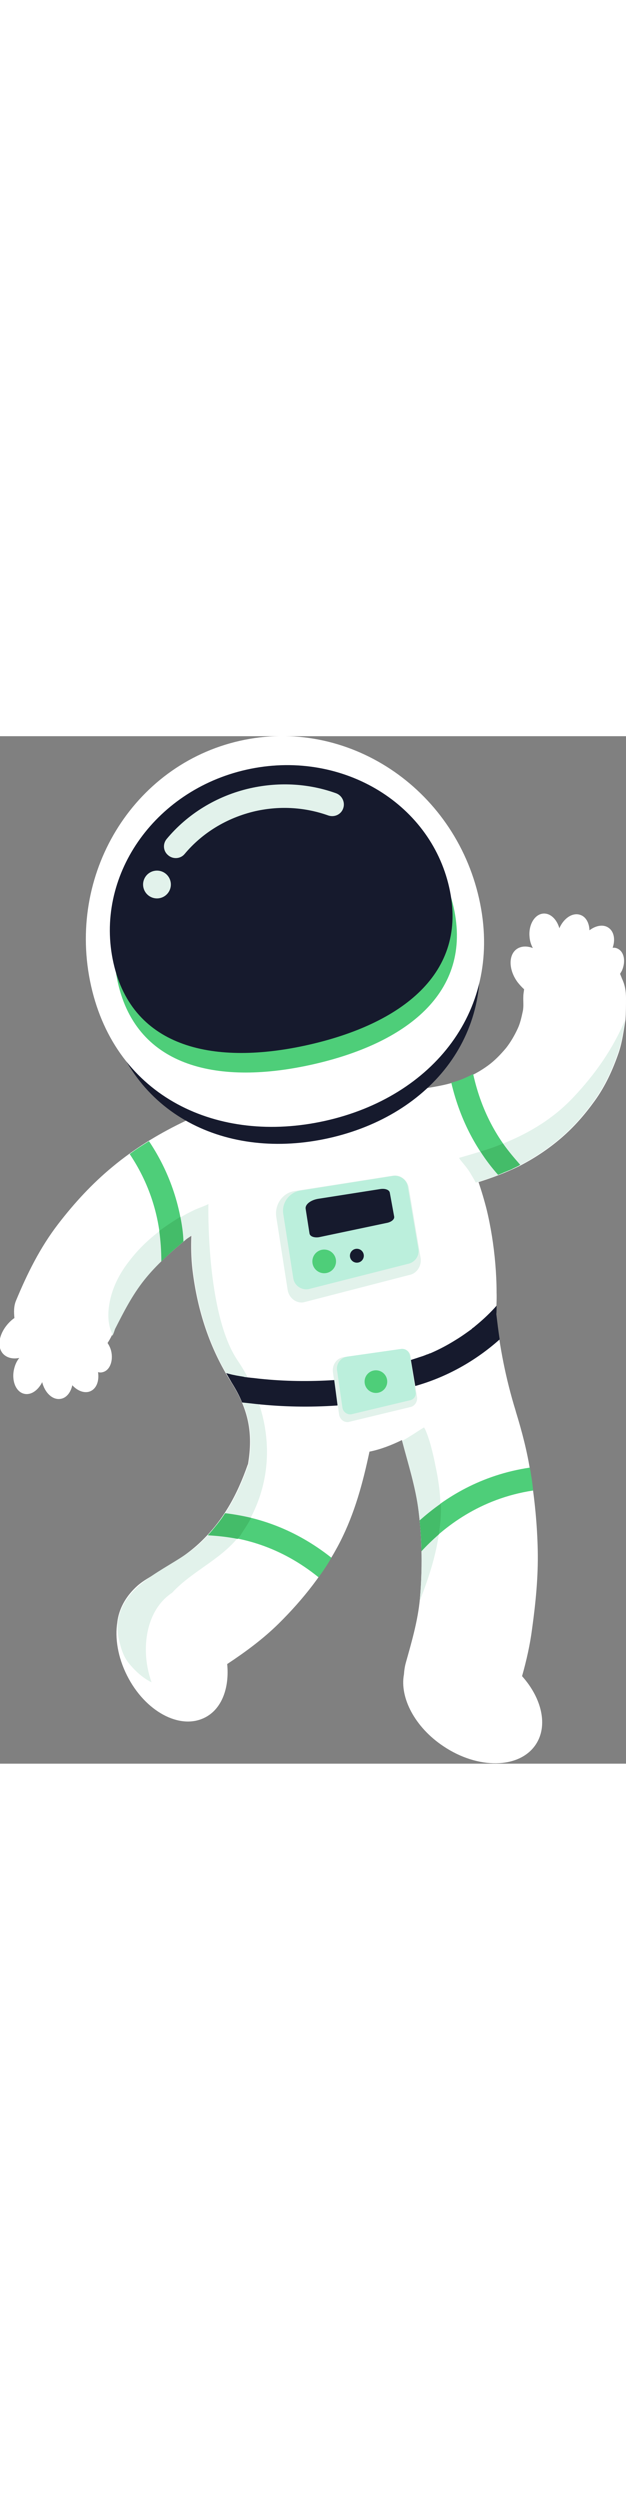 <svg id="astronaut" width="100px" version="1.1" xmlns="http://www.w3.org/2000/svg" x="0" y="0" viewBox="0 0 243.3 399.1" xml:space="preserve">
                <rect x="0" y="0" width="243.3" height="399.1" fill="#808080" stroke="none"/>
                <style>
                    .st0 {
                        fill: #ffffff;
                    }

                    .st1 {
                        fill: #4ECE79;
                    }

                    .st2 {
                        fill: #E2F2EB;
                    }

                    .st4 {
                        fill: #161a2d;;
                    }

                    .st5 {
                        fill: #44bc69;
                    }

                    .st3 {
                        fill: #bbefdc;
                    }

                    .st7 {
                        fill: #e2f2eb;
                    }
                </style>
                <g id="AMBody">
                    <path class="st0" d="M206.8 346.7c1.4-10.1 2.4-20.2 2.2-30.3s-1.2-20.1-2.8-30.1c-1.2-8.1-3.3-16.1-5.7-23.9 0-.1-.1-.3-.1-.4-3.8-12.3-6.2-24.6-7.6-37.4.1-2.7.3-5.8.2-8.5 0-7.3-.7-15-1.8-21.9-.6-3.7-1.3-7.3-2.2-10.9-2.2-8.5-5.2-16.8-8.9-24.8-3.3-7.1-7.1-14.2-13.4-19-.7-.6-1.3-1.3-1.8-2-.1 0-.2 0-.3.1-1.3.2-2.6.3-4 .2-5.1-.4-10.5-2.9-15.4-3.7-11.2-1.7-22.3 0-33.3 2-14.4 2.7-28.3 7.6-41.4 14.1-9.6 4.7-18.5 10.2-26.7 17-8 6.6-14.9 14.1-21.2 22.3-7 9.1-12 19.2-16.4 29.8-.9 2.2-.8 4.5-.6 6.7-.6.4-1.2.9-1.7 1.4-4.2 4.1-5.4 9.7-2.6 12.6 1.5 1.5 3.7 2 6.2 1.5-.9 1.1-1.6 2.5-2 4.2-1.1 4.5.6 8.9 3.8 9.7 2.7.7 5.5-1.3 7.1-4.5 1 4.1 4 7 7.1 6.5 2.3-.3 4-2.5 4.6-5.3 2.1 2.3 4.9 3.3 7.1 2.3 2.4-1.1 3.4-4.1 2.9-7.4.6.2 1.3.2 1.9 0 2.7-.7 4.1-4.4 3.2-8.2-.3-1.2-.8-2.2-1.4-3.1 1.1-1.7 2.2-3.8 2.7-5.5 3.4-6.7 6.7-13.2 11.4-19.1 4.7-5.9 10.4-10.9 16.2-15.7.7-.6 1.5-1 2.3-1.6-.2 4.4-.1 9.1.4 13.4 1.9 15.9 6.7 30.6 15.1 43.8 6.7 10.6 8.5 19.7 6.5 31.7 0 .1 0 .1-.1.2-4.2 12-9.7 22.1-19.1 30.8-4.8 4.4-10.4 7.8-16 11.2-2.7 1.6-5.4 3-7.8 5.1-4 3.6-6.8 8-7.7 13.3 0 .3-.1.5-.1.8-1 6.2.2 13.7 3.8 20.8 7 13.9 20.5 21.2 30.2 16.3 6.6-3.3 9.6-11.5 8.7-20.8 7.1-4.7 13.9-9.7 20-15.7 9.6-9.5 17.8-19.9 23.9-31.8 5.7-11.2 8.8-22.8 11.4-35 4.4-.9 8.5-2.5 12.6-4.5 2.4 9.2 5.3 18.1 6.5 27.6 1.4 11.3 1.5 22.7.5 34.1-.8 8.5-3.2 16.7-5.5 24.9-.4 1.5-.6 2.9-.7 4.4-1.7 9 4.2 20.5 15.3 27.9 13.5 9.1 29.6 8.8 35.9-.6 4.9-7.3 2.4-18-5.3-26.6 1.7-6 3.1-12.2 3.9-18.4z"></path>
                    <path class="st1" d="M50.4 162.3c6.9 10.3 12.5 24.1 12.3 41.7 2.8-2.7 5.7-5.3 8.7-7.8-1.3-16-6.8-28.9-13.5-38.9-2.6 1.6-5.1 3.2-7.5 5zM128.8 319.1c-14-11.1-28.4-15.8-41.3-17.3-2 3-4.2 5.8-6.7 8.5 13 .5 28.3 4.5 43 16.4 1.8-2.4 3.5-5 5-7.6zM206.3 286.3c-.1-.7-.2-1.4-.4-2.2-18.9 2.8-33 11.6-42.8 20.5.4 4 .6 8 .7 11.9 8.6-9.3 22.8-20.4 43.4-23.5-.2-2.2-.5-4.4-.9-6.7z"></path>
                    <path class="st2" d="M159 209.3l-41 10.6c-2.9.5-5.7-1.7-6.2-4.8l-4.4-28.2c-.8-4.9 2.4-9.5 7-10.2l38.3-6c2.9-.5 5.7 1.7 6.2 4.8l4.6 27.3c.4 3.1-1.6 6-4.5 6.5z"></path>
                    <path class="st3" d="M158.4 205l-38.6 9.8c-2.8.4-5.4-1.5-5.8-4.2l-3.9-25c-.7-4.3 2.3-8.4 6.6-9.1l36-5.7c2.8-.4 5.4 1.5 5.8 4.2l4.1 24.2c.5 2.7-1.4 5.3-4.2 5.8z"></path>
                    <path class="st4" d="M150.1 189.1l-26.1 5.5c-1.9.3-3.5-.3-3.7-1.4l-1.5-9.6c-.3-1.7 1.9-3.4 4.8-3.9l24.2-3.8c1.9-.3 3.5.3 3.7 1.4l1.7 9.3c.2 1.1-1.2 2.2-3.1 2.5z"></path>
                    <circle class="st1" cx="126" cy="204" r="4.6"></circle>
                    <circle class="st4" cx="138.7" cy="201.8" r="2.7"></circle>
                    <path class="st2" d="M92.3 242.4C80 224.2 81 181.7 81 181.7c0 .2-4.8 2-5.2 2.2-4.2 2-8.3 4.4-12.1 7.1-5.1 3.6-9.7 7.9-13.5 12.9-3.3 4.2-5.9 9-7.2 14.2-1 4.1-1.4 8.8.1 12.8.3.7.6 1.4.5 2.1.5-.8.8-1.8 1.1-2.7 3.4-6.7 6.7-13.2 11.4-19.1 4.7-5.9 10.4-10.9 16.2-15.7.7-.6 1.5-1 2.3-1.6-.2 4.4-.1 9.1.4 13.4 1.9 15.9 6.7 30.6 15.1 43.8 6.7 10.6 8.5 19.7 6.5 31.7 0 .1 0 .1-.1.2-4.2 12-9.7 22.1-19.1 30.8-10.2 9.3-28.9 14.1-31.5 29.6-.5 3-.2 5.7.6 8.6.7 2.9 1.6 5.6 3.5 8 2.6 3.2 5.5 5.8 8.9 7.5-1.3-3.7-2.1-7.7-2.2-11.9-.2-8.8 2.7-17.9 10.2-22.9 8.3-9 20.6-13.5 27.5-24 13.9-21 11.6-46-2.1-66.3zM167.5 275.8c-.3-1.2-.7-2.4-1.1-3.6-.1-.4-.8-2.1-.9-2.4-.2-.4-.4-.9-.7-1.3-1.8 1-3.4 2.2-5.1 3.2-1.1.7-2.2 1.4-3.4 2 2.4 9.2 5.3 17.9 6.4 27.4 1.4 11.3 1.5 22.7.5 34.1 0 .3-.1.5-.1.8 4.2-10.7 7.7-21.8 8.1-33.1.2-6.5-.5-12.8-1.9-19.2-.5-2.7-1.1-5.3-1.8-7.9z"></path>
                    <path class="st5" d="M70.1 186.7c-2.2 1.3-4.3 2.7-6.3 4.1-.5.4-1.3.9-1.9 1.4.5 3.7.8 7.6.8 11.8 2.1-2 4.2-4 6.4-5.8l.1-.1 2.1-1.8c-.1-3.4-.6-6.6-1.2-9.6zM97.6 303.6c-3.4-.8-6.8-1.4-10.1-1.8-.5.7-.9 1.4-1.4 2.1-.1.1-.2.3-.3.4-.4.6-.8 1.1-1.3 1.7-.1.2-.2.3-.4.5-.4.5-.9 1.1-1.3 1.6-.1.1-.2.3-.3.4-.6.7-1.1 1.3-1.7 1.9 3.6.2 7.6.6 11.6 1.4.8-.9 1.4-1.9 2-2.9 1.2-1.8 2.3-3.5 3.2-5.3zM171.3 298.1c-3 2.1-5.7 4.3-8.2 6.5.1.8.1 1.6.2 2.4 0 .4.1.7.1 1.1.2 2.8.4 5.6.4 8.5 1.9-2.1 4.3-4.4 6.8-6.6.3-2.4.6-4.6.7-7.1.1-1.6.1-3.2 0-4.8z"></path>
                    <g>
                        <path class="st2" d="M159.4 260.6l-24 5.8c-1.7.2-3.3-1-3.6-2.9l-2.4-16.4c-.4-2.9 1.4-5.5 4.1-5.9L156 238c1.7-.2 3.3 1 3.6 2.9l2.5 15.9c.2 1.8-1 3.5-2.7 3.8z"></path>
                        <path class="st3" d="M159.1 258l-22.6 5.4c-1.6.2-3.1-.9-3.4-2.5l-2.1-14.6c-.4-2.5 1.4-4.9 3.9-5.3l21-3c1.6-.2 3.1.9 3.4 2.5l2.2 14.2c.4 1.6-.8 3.1-2.4 3.3z"></path>
                        <circle class="st1" cx="146.1" cy="250.7" r="4.4"></circle>
                    </g>
                    <g>
                        <path class="st4" d="M161.4 252.4c12.1-3.4 23.4-9.7 32.8-18.1-.5-3.2-.9-6.5-1.3-9.8.1-1 .1-2.1.1-3.3-.3.3-.6.7-.9 1-2.3 2.5-4.8 4.8-7.5 7-.3.3-.6.5-.9.7-.1 0-.2.2-.3.3 0 0-.1 0-.1.1l-2.1 1.5c-1.4 1-2.9 2-4.4 2.9-2.9 1.8-5.9 3.4-9.1 4.8-.2.1-.4.2-.5.2h-.1c-.4.2-.9.4-1.3.5-.9.4-1.8.7-2.8 1-1.1.4-2.2.7-3.3 1.1l1.7 10.1zM129.9 250.1c-9.6.6-19.2.5-28.7-.5-1.2-.1-2.4-.3-3.7-.4-.6-.1-1.1-.1-1.7-.2-.1 0-1-.1-1.1-.2-1.9-.3-3.8-.6-5.6-1.1l-1.2-.3L90 251c1.7 2.7 3.1 5.3 4.1 7.8 1.9.2 3.8.4 5.5.6 10.3 1.1 20.7 1.3 31.1.6.2 0 .4 0 .5-.1l-1.3-9.8z"></path>
                    </g>
                </g>
                <g id="AMHand">
                    <path class="st0" d="M243.3 101.8c0-2.8-.4-5.2-1.6-7.7-.2-.6-.5-1.2-.7-1.8.2-.4.5-.8.7-1.2 1.6-3.6.9-7.4-1.7-8.6-.6-.3-1.3-.4-1.9-.3 1.1-3.1.6-6.3-1.6-7.8-2-1.4-4.9-.9-7.4 1-.1-2.9-1.4-5.3-3.6-6-3-1-6.4 1.3-8.1 5.2-1-3.5-3.5-5.9-6.2-5.7-3.3.2-5.8 4.2-5.4 8.9.1 1.7.6 3.2 1.3 4.5-2.3-.9-4.6-.8-6.3.4-3.3 2.4-3.1 8.2.4 12.9.8 1 1.6 1.9 2.5 2.7-.1.9-.3 1.8-.3 2.7-.1 2 .2 3.9-.2 5.8-.5 2.3-1 4.7-2 6.8-1.2 2.6-2.7 5.2-4.5 7.5-2.1 2.5-4.4 4.9-7 6.8-3 2.2-6.3 4-9.7 5.3-5 2-10.3 2.9-15.5 3.7-1.3.2-2.6.2-4 .1-11.5 10-9.5 26.4.6 36 5.5 6.8 18.4 8.3 24.1.9 0-.1-.1-.3-.1-.4.2-.1.4-.1.6-.2.1-.2.3-.4.4-.7-.1.2-.3.4-.4.7 5.4-1.7 10.8-3.7 15.9-6.2 5.9-3 11.5-6.7 16.5-11s9.1-9 13-14.4c4.2-5.8 7.1-12.2 9.4-18.9 1.4-4.2 1.9-8.4 2.6-12.7.2-2.8.2-5.5.2-8.3z"></path>
                    <path class="st1" d="M179.9 133.1c-1.5.6-3 1.1-4.5 1.5 3.6 15.3 10.4 27 18.2 35.8 2.6-1 5.3-2.1 7.8-3.4.3-.2.6-.3.9-.5-8-8.4-15-19.8-18.4-35.3-1.3.7-2.6 1.3-4 1.9z"></path>
                    <path class="st2" d="M222.9 140.2c-7.7 8.2-16.9 13.8-27.3 18-5.6 2.3-11.4 3.9-17.2 5.6l.6.9c1.4 1.7 2.8 3.3 3.9 5.2.7 1.2 1.4 2.3 2 3.5 5.6-1.7 11.2-3.7 16.5-6.4 5.9-3 11.5-6.7 16.5-11s9.1-9 13-14.4c4.2-5.8 7.1-12.2 9.4-18.9 1.4-4 1.9-8.1 2.5-12.2-4.6 11-11.6 20.9-19.9 29.7z"></path>
                    <path class="st5" d="M195.5 158.2c-2.9 1.2-5.8 2.2-8.8 3.1 2.1 3.3 4.5 6.4 6.9 9.1.6-.3 1.3-.5 1.9-.8.6-.3 1.3-.5 1.9-.8.2-.1.3-.1.5-.2.5-.2 1-.4 1.5-.7.6-.3 1.3-.6 1.9-.9.1 0 .1-.1.2-.1.2-.1.5-.3.7-.4-2.2-2.5-4.6-5.3-6.7-8.3z"></path>
                </g>
                <g id="AMHead">
                    <path class="st4" d="M184.7 74c9.2 41.1-17.2 73.2-56.8 82.1-39.6 8.9-77.2-8.8-86.5-49.8s15.4-81.6 54.9-90.5 79.2 17.1 88.4 58.2z"></path>
                    <path class="st0" d="M186.2 63.1c9.7 43.2-18.1 77-59.8 86.3s-81.3-9.2-91-52.4S51.6 11.2 93.2 1.8s83.3 18.1 93 61.3z"></path>
                    <path class="st1" d="M176.3 66.4c7.5 33.4-18.8 53-54.8 61.1s-68.2 1.6-75.7-31.8 15.6-67 51.7-75.1 71.3 12.5 78.8 45.8z"></path>
                    <path class="st4" d="M174.6 58.8c7.5 33.4-18.8 53-54.8 61.1s-68.2 1.6-75.7-31.8 15.6-67 51.7-75.1 71.3 12.4 78.8 45.8z"></path>
                    <path class="st7" d="M133.4 28c.8-2.3-.4-4.9-2.7-5.8-10.2-3.7-21.7-4.6-33.4-2-13.3 3-24.6 10.2-32.5 19.7-1.6 1.9-1.4 4.7.5 6.3 1.9 1.7 4.9 1.5 6.5-.5 6.7-8 16.2-14 27.5-16.6 9.9-2.2 19.6-1.4 28.3 1.7 2.4.8 5-.4 5.8-2.8z"></path>
                    <circle transform="rotate(-12.674 61.054 57.566)" class="st7" cx="61" cy="57.6" r="5.4"></circle>
                </g>
            </svg>